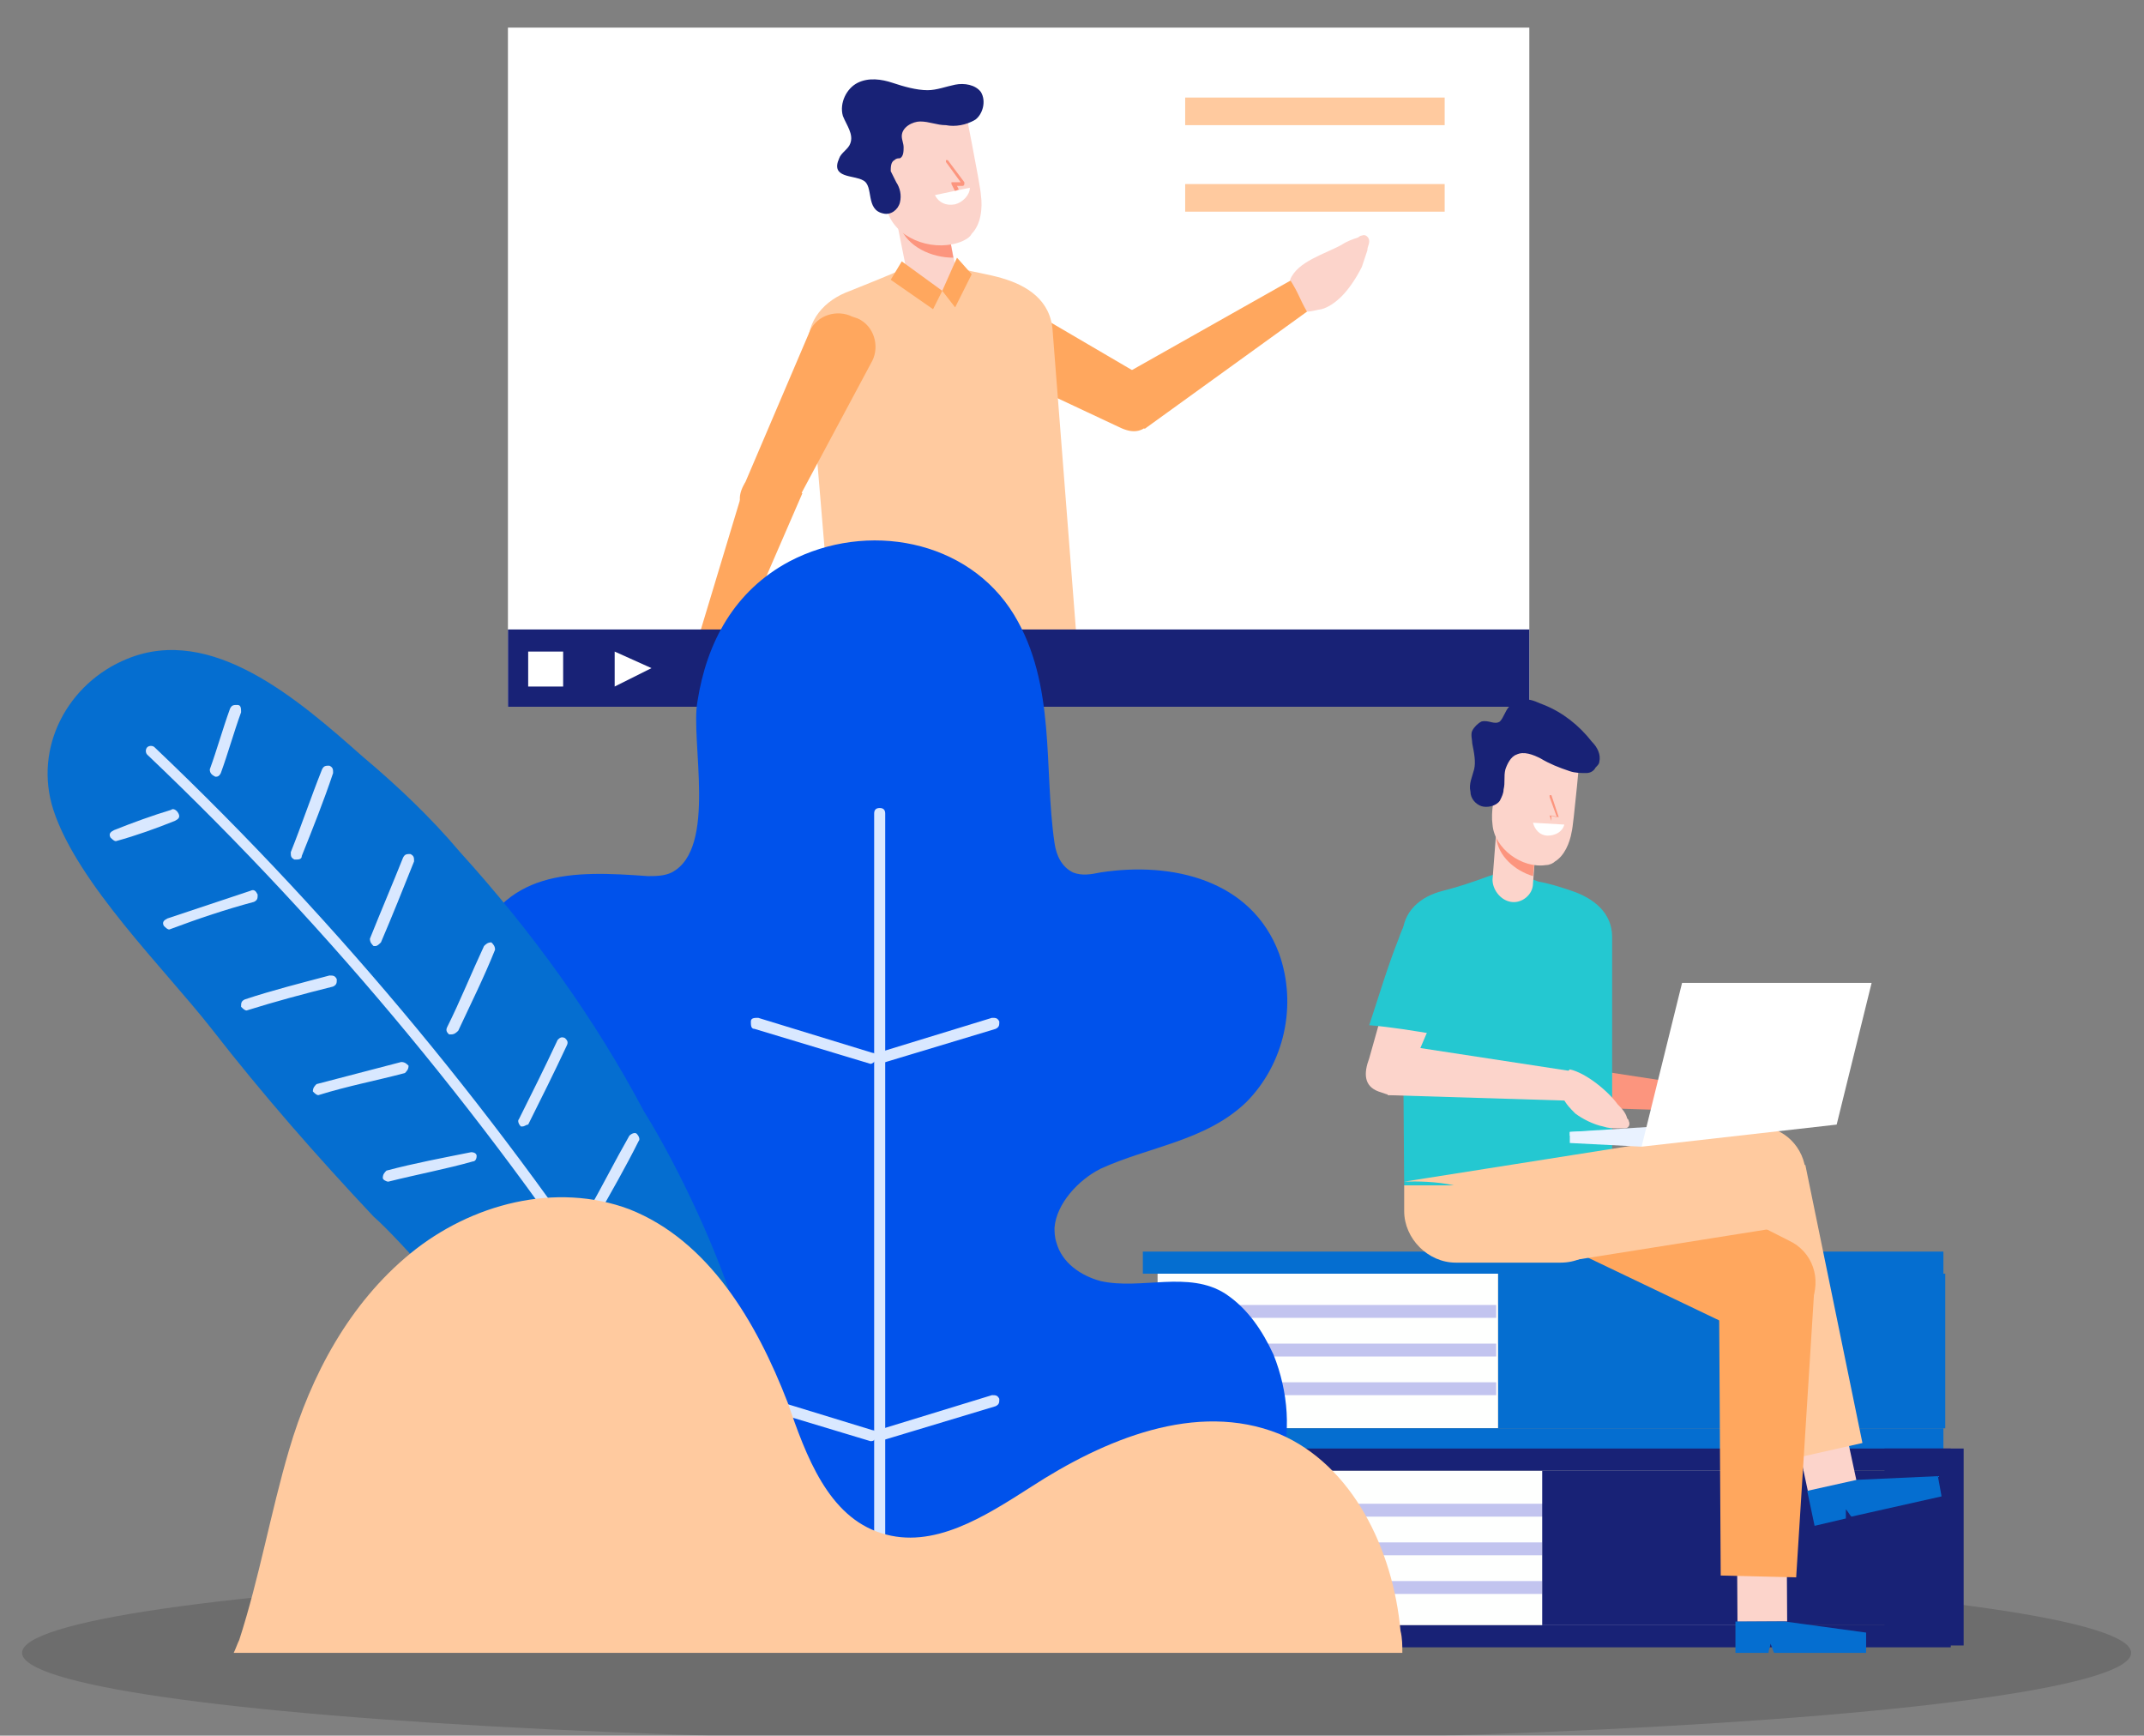 <?xml version="1.0" encoding="utf-8"?>
<!-- Generator: Adobe Illustrator 24.0.2, SVG Export Plug-In . SVG Version: 6.00 Build 0)  -->
<svg version="1.1" id="Слой_1" xmlns="http://www.w3.org/2000/svg" xmlns:xlink="http://www.w3.org/1999/xlink" x="0px" y="0px"
	 viewBox="0 0 116.5 94.3" style="enable-background:new 0 0 116.5 94.3;" xml:space="preserve">
<rect x="0" y="0" width="116.5" height="94.3" fill="#808080" stroke="none"/>
<style type="text/css">
	.st0{opacity:0.15;}
	.st1{fill:#056ED0;}
	.st2{fill:#FEFFFE;}
	.st3{fill:#C2C4EF;}
	.st4{fill:#182276;}
	.st5{fill:#FF825A;}
	.st6{fill:#FFFFFF;}
	.st7{fill:#FFA75E;}
	.st8{fill:#FCD4CB;}
	.st9{fill:#FFCA9F;}
	.st10{fill:#FC957E;}
	.st11{fill:#0052EB;}
	.st12{fill:#D9E8FF;}
	.st13{fill:#24C8D1;}
	.st14{fill:#E9F2FF;}
</style>
<g>
	<g class="st0">
		<ellipse cx="58.5" cy="89.8" rx="57.3" ry="4.8"/>
	</g>
	<g>
		<g>
			<g>
				<rect x="81.4" y="69.2" class="st1" width="24.3" height="8.4"/>
			</g>
			<g>
				<rect x="62.9" y="69.2" class="st2" width="18.5" height="8.4"/>
			</g>
			<g>
				<rect x="62.8" y="70.9" class="st3" width="18.5" height="0.7"/>
			</g>
			<g>
				<rect x="62.8" y="75.1" class="st3" width="18.5" height="0.7"/>
			</g>
			<g>
				<rect x="62.8" y="73" class="st3" width="18.5" height="0.7"/>
			</g>
			<g>
				<rect x="62.1" y="68" class="st1" width="43.5" height="1.2"/>
			</g>
			<g>
				<rect x="62.1" y="77.6" class="st1" width="43.5" height="1.2"/>
			</g>
		</g>
		<g>
			<g>
				<rect x="102.4" y="78.7" class="st4" width="4.3" height="10.7"/>
			</g>
			<g>
				<rect x="63.9" y="79.9" class="st2" width="30.7" height="8.4"/>
			</g>
			<g>
				<g>
					<rect x="71.3" y="81.7" class="st3" width="12.6" height="0.7"/>
				</g>
				<g>
					<rect x="66.5" y="83.8" class="st3" width="17.3" height="0.7"/>
				</g>
				<g>
					<rect x="66.5" y="85.9" class="st3" width="17.3" height="0.7"/>
				</g>
			</g>
			<g>
				<rect x="83.8" y="79.9" class="st4" width="21.5" height="8.4"/>
			</g>
			<g>
				<rect x="62.5" y="78.7" class="st4" width="43.5" height="1.2"/>
			</g>
			<g>
				<rect x="62.5" y="88.3" class="st4" width="43.5" height="1.2"/>
			</g>
		</g>
		<g>
			<polygon class="st5" points="58.2,71.6 58.2,75.9 60.4,74 62.7,75.9 62.7,71.6 			"/>
		</g>
		<g>
			<g>
				<g>
					<rect x="27.6" y="1.5" class="st6" width="55.5" height="36.9"/>
				</g>
				<g>
					<g>
						<g>
							<path class="st7" d="M62.8,22.4l-0.1,0.3c-0.5,0.8-1.1,0.9-1.9,0.5l-8.1-3.8C51.9,19,51.5,17.9,52,17l0.1-0.3
								c0.5-0.8,1.5-1.2,2.4-0.7l7,4.1C62.3,20.5,63.3,21.5,62.8,22.4z"/>
						</g>
						<g>
							<polygon class="st7" points="70.2,15.2 71.2,16.8 62.2,23.3 60.1,20.9 							"/>
						</g>
						<g>
							<path class="st8" d="M71,16.9c0,0.1,0.7-0.1,0.8-0.1c0.4-0.1,0.8-0.4,1.1-0.7c0.4-0.4,0.8-1,1.1-1.6c0.1-0.3,0.2-0.6,0.3-0.9
								c0-0.2,0.1-0.3,0.1-0.5l0,0c0-0.2-0.2-0.4-0.4-0.3c-0.1,0-0.2,0.1-0.2,0.1c-0.3,0.1-0.6,0.2-0.9,0.4
								c-0.9,0.5-2.4,0.9-2.8,1.9C70.6,16,70.6,16.2,71,16.9z"/>
						</g>
					</g>
					<g>
						<path class="st9" d="M45.3,35.7l13.2-1L57.2,18c-0.1-1.7-1.4-2.5-2.8-2.9c-0.7-0.2-1.4-0.3-2.2-0.5c-0.4-0.1-1.7-0.7-2-0.5
							l-1.1,0.5c-0.9,0.4-1.9,0.8-2.9,1.2c-1.4,0.5-2.4,1.6-2.3,3.2L45.3,35.7z"/>
					</g>
					<g>
						<g>
							<path class="st8" d="M50.9,15.9L50.9,15.9c0.7-0.1,1.2-0.8,1-1.5l-0.6-3l-2.6,0.5l0.6,3C49.5,15.6,50.2,16,50.9,15.9z"/>
						</g>
						<g>
							<path class="st10" d="M48.6,11.2l2.6-0.5l0.6,3.3c-1.2,0-2.5-0.6-2.9-1.7c-0.1-0.2-0.2-0.5-0.2-0.8L48.6,11.2z"/>
						</g>
						<g>
							<path class="st8" d="M52.3,13.1c0.2-0.1,0.4-0.2,0.5-0.4c0.5-0.5,0.6-1.4,0.5-2.1c0-0.4-1-5.4-1-5.4l-5.1,1
								c0.2,0.9,0.4,1.9,0.5,2.8c0.2,0.9,0.2,1.8,0.6,2.7C48.9,13.1,50.9,13.7,52.3,13.1z"/>
						</g>
						<g>
							<path class="st10" d="M51.9,10.4C51.9,10.4,51.8,10.4,51.9,10.4L51.7,10V9.9c0,0,0,0,0.1,0h0.4l-0.8-1.1V8.7h0.1l0.9,1.2V10
								c0,0,0,0.1-0.1,0.1l-0.3,0l0.1,0.2C52,10.3,52,10.4,51.9,10.4L51.9,10.4z"/>
						</g>
						<g>
							<path class="st6" d="M52.7,10.2c0,0.4-0.4,0.8-0.8,0.9c-0.5,0.1-0.9-0.1-1.1-0.5L52.7,10.2z"/>
						</g>
						<g>
							<path class="st4" d="M48,11.6c0.4,0.1,0.8-0.2,0.9-0.6c0.1-0.4,0-0.8-0.2-1.1c-0.1-0.2-0.2-0.4-0.3-0.6c0-0.2,0-0.5,0.2-0.6
								c0.1-0.1,0.2-0.1,0.3-0.1c0.2-0.1,0.2-0.4,0.2-0.6c0-0.2-0.1-0.4-0.1-0.6c0-0.5,0.6-0.8,1-0.8c0.5,0,0.9,0.2,1.4,0.2
								c0.5,0.1,1.1,0,1.6-0.3c0.4-0.3,0.6-1,0.3-1.5c-0.3-0.4-0.9-0.5-1.4-0.4s-1,0.3-1.5,0.3c-0.6,0-1.3-0.2-1.9-0.4
								c-0.6-0.2-1.3-0.3-1.9,0c-0.6,0.3-1,1.1-0.8,1.8c0.2,0.5,0.6,1,0.4,1.5c-0.1,0.3-0.5,0.5-0.6,0.8c-0.5,1.1,0.8,0.9,1.3,1.2
								C47.5,10.1,47,11.4,48,11.6z"/>
						</g>
					</g>
					<g>
						<g>
							<path class="st7" d="M41.3,28.2L41,28.1c-0.9-0.4-1-1.1-0.5-1.9L44,18c0.4-0.9,1.5-1.2,2.3-0.8l0.3,0.1
								c0.9,0.4,1.2,1.5,0.8,2.3l-3.8,7.1C43.2,27.7,42.2,28.6,41.3,28.2z"/>
						</g>
						<g>
							<polygon class="st7" points="39,37.4 37.3,36.8 40.5,26.2 43.6,26.8 							"/>
						</g>
					</g>
					<g>
						<polygon class="st7" points="50.7,16.8 48.4,15.2 49,14.2 51.2,15.8 						"/>
					</g>
					<g>
						<polygon class="st7" points="51.9,16.7 52.8,14.9 52,14 51.2,15.8 						"/>
					</g>
				</g>
				<g>
					<rect x="64.4" y="10" class="st9" width="14.1" height="1.5"/>
				</g>
				<g>
					<rect x="64.4" y="5.3" class="st9" width="14.1" height="1.5"/>
				</g>
				<g>
					<g>
						<rect x="27.6" y="34.2" class="st4" width="55.5" height="4.2"/>
					</g>
					<g>
						<g>
							<rect x="28.7" y="35.4" class="st6" width="1.9" height="1.9"/>
						</g>
						<g>
							<polygon class="st6" points="33.4,37.3 33.4,35.4 35.4,36.3 							"/>
						</g>
					</g>
				</g>
			</g>
		</g>
		<g>
			<g>
				<path class="st11" d="M57.3,66.7c0.1-1.3,1.3-2.6,2.5-3.2c2.6-1.2,5.7-1.5,7.9-3.6c2.1-2.1,2.8-5.3,1.8-8.1
					c-1.5-4-5.8-5-9.7-4.4c-0.5,0.1-1,0.2-1.5,0c-0.6-0.3-0.9-0.9-1-1.6c-0.6-4.1,0.1-8.6-2.2-12.4c-2.5-4.1-8-5.1-12.2-2.9
					c-3,1.6-4.5,4.4-5,7.6c-0.4,2.1,1.1,8-1.4,9.3c-0.4,0.2-0.9,0.2-1.3,0.2c-4.1-0.3-7.9-0.4-9.6,4.2c-1.5,3.9,0.4,8.2,4.3,9.7
					l5.7,2.2c1.2,0.5,2,1.6,2,3c0,4.1-4,2.6-6.4,2.6c-2.6,0-4.7,2.4-5.5,4.7C23.5,79.9,28,84,33,86.2c6.2,2.8,13.2,3.7,19.9,2.8
					c5.6-0.8,14.5-3.1,16.6-9.1c0.7-2,0.5-4.3-0.3-6.3c-0.6-1.3-1.4-2.5-2.6-3.3c-2-1.3-4.6-0.2-6.8-0.7c-1.1-0.3-2.1-1-2.4-2.1
					C57.3,67.2,57.3,66.9,57.3,66.7z"/>
			</g>
			<g>
				<g>
					<g>
						<path class="st12" d="M47.3,57.8C47.3,57.8,47.2,57.8,47.3,57.8L41,55.9c-0.2,0-0.2-0.2-0.2-0.4s0.2-0.2,0.4-0.2l6.2,1.9
							c0.2,0,0.2,0.2,0.2,0.4C47.5,57.7,47.4,57.8,47.3,57.8z"/>
					</g>
					<g>
						<path class="st12" d="M47.3,78.3C47.3,78.3,47.2,78.3,47.3,78.3L41,76.4c-0.2,0-0.2-0.2-0.2-0.4c0-0.2,0.2-0.2,0.4-0.2
							l6.2,1.9c0.2,0,0.2,0.2,0.2,0.4C47.5,78.3,47.4,78.3,47.3,78.3z"/>
					</g>
				</g>
				<g>
					<g>
						<path class="st12" d="M47.8,57.8c-0.1,0-0.2-0.1-0.3-0.2c0-0.2,0-0.3,0.2-0.4l6.2-1.9c0.2,0,0.3,0,0.4,0.2
							c0,0.2,0,0.3-0.2,0.4L47.8,57.8L47.8,57.8z"/>
					</g>
					<g>
						<path class="st12" d="M47.8,78.3c-0.1,0-0.2-0.1-0.3-0.2c0-0.2,0-0.3,0.2-0.4l6.2-1.9c0.2,0,0.3,0,0.4,0.2
							c0,0.2,0,0.3-0.2,0.4L47.8,78.3L47.8,78.3z"/>
					</g>
				</g>
				<g>
					<path class="st12" d="M47.8,86.5c-0.2,0-0.3-0.1-0.3-0.3v-42c0-0.2,0.1-0.3,0.3-0.3s0.3,0.1,0.3,0.3v42
						C48.1,86.3,47.9,86.5,47.8,86.5z"/>
				</g>
			</g>
		</g>
		<g>
			<g>
				
					<rect x="97.9" y="77.8" transform="matrix(0.978 -0.21 0.21 0.978 -14.457 22.647)" class="st8" width="2.7" height="3"/>
			</g>
			<g>
				<path class="st1" d="M105.3,80.2l0.2,1.1l-4.9,1.1c-0.1-0.1-0.2-0.3-0.3-0.4c0,0.2,0,0.3,0,0.5l-1.7,0.4L98.2,81l2.7-0.6
					L105.3,80.2z"/>
			</g>
			<g>
				<polygon class="st9" points="97.2,79.3 101.2,78.4 98.1,63.3 93.6,62.6 				"/>
			</g>
			<g>
				<g>
					<polygon class="st10" points="90.3,58.7 90.1,60.3 80.3,60 80.5,57.2 					"/>
				</g>
			</g>
			<g>
				
					<rect x="94.4" y="85.1" transform="matrix(1 -5.746725e-03 5.746725e-03 1 -0.496 0.552)" class="st8" width="2.7" height="3"/>
			</g>
			<g>
				<path class="st1" d="M101.4,88.7v1.1h-5c-0.1-0.2-0.1-0.3-0.2-0.5c0,0.2-0.1,0.3-0.1,0.5h-1.8v-1.7H97L101.4,88.7z"/>
			</g>
			<g>
				<path class="st7" d="M98.2,71.2l0.2-0.4c0.6-1.3,0.1-2.8-1.2-3.4l-13.8-7c-1.3-0.6-0.5,1.5-1.1,2.7l-0.2,0.4
					c-0.6,1.3-0.1,2.8,1.2,3.4l11.5,5.5C96.1,73,97.6,72.5,98.2,71.2z"/>
			</g>
			<g>
				<polygon class="st7" points="93.5,85.6 97.6,85.7 98.6,69.8 93.4,68.8 				"/>
			</g>
			<g>
				<path class="st13" d="M76.3,64.4h11.3V50.9c0-1.3-1-2.1-2.2-2.5c-0.6-0.2-1.2-0.4-1.8-0.5c-0.3-0.1-1.4-0.6-1.7-0.6l-1,0.3
					c-0.8,0.3-1.7,0.6-2.5,0.8c-1.2,0.3-2.2,1.1-2.2,2.5L76.3,64.4L76.3,64.4z"/>
			</g>
			<g>
				<path class="st9" d="M79.1,68.6h5.7c1.6,0,2.8-1.3,2.8-2.8v-1.4H76.3v1.4C76.3,67.3,77.6,68.6,79.1,68.6z"/>
			</g>
			<g>
				<path class="st9" d="M98.2,64l-0.1-0.5c-0.2-1.4-1.4-2.4-2.8-2.3l-19,3c0,0,3.9-0.2,4.1,1.2l0.1,0.5c0.2,1.4,3.4,2.7,4.8,2.6
					L96,66.8C97.3,66.7,98.3,65.5,98.2,64z"/>
			</g>
			<g>
				<g>
					<path class="st8" d="M82.1,49L82.1,49c0.6,0.1,1.2-0.4,1.2-1l0.2-2.6l-2.2-0.2l-0.2,2.6C81.1,48.3,81.5,48.9,82.1,49z"/>
				</g>
				<g>
					<path class="st10" d="M81.4,44.5l2.2,0.2l-0.3,2.9c-1-0.3-1.9-1.1-2-2.1c0-0.2,0-0.5,0-0.7L81.4,44.5z"/>
				</g>
				<g>
					<path class="st8" d="M84,47c0.2,0,0.4-0.1,0.5-0.2c0.5-0.3,0.8-1,0.9-1.6c0.1-0.3,0.5-4.7,0.5-4.7l-4.4-0.4
						c-0.1,0.8-0.2,1.6-0.2,2.4c-0.1,0.8-0.3,1.6-0.2,2.3C81.2,46.1,82.7,47.2,84,47z"/>
				</g>
				<g>
					<path class="st10" d="M84.3,44.6L84.3,44.6l-0.1-0.3l0,0l0,0l0.4,0.1l-0.4-1.1v-0.1h0.1l0.4,1.2l0,0l0,0l-0.4-0.1V44.6
						C84.4,44.6,84.4,44.6,84.3,44.6L84.3,44.6z"/>
				</g>
				<g>
					<path class="st6" d="M85,44.8c-0.1,0.4-0.5,0.6-0.9,0.6s-0.7-0.3-0.8-0.7L85,44.8z"/>
				</g>
			</g>
			<g>
				<g>
					<path class="st8" d="M75.2,59.4l-0.3-0.1c-0.8-0.3-0.8-1-0.5-1.8l2-7.1c0.3-0.8,1.1-1.2,1.9-0.9l0.3,0.1
						c0.8,0.3,1.2,1.1,0.9,1.9l-2.9,6.8C76.4,59.1,75.9,59.7,75.2,59.4z"/>
				</g>
				<g>
					<polygon class="st8" points="85.4,58.2 85.2,59.8 75.4,59.5 75.6,56.7 					"/>
				</g>
				<g>
					<path class="st8" d="M84.7,58.9c-0.1,0,0.2,0.6,0.2,0.7c0.2,0.4,0.4,0.6,0.7,0.9c0.4,0.3,1,0.6,1.5,0.7
						c0.3,0.1,0.5,0.1,0.8,0.1c0.1,0,0.3,0,0.4,0l0,0c0.2,0,0.3-0.2,0.2-0.4c0-0.1-0.1-0.1-0.1-0.2c-0.1-0.3-0.3-0.5-0.5-0.7
						c-0.5-0.7-1.7-1.7-2.6-1.9C84.8,58.6,85.3,58.5,84.7,58.9z"/>
				</g>
				<g>
					<path class="st13" d="M79.5,49.3c0.6,1.1,0.6,2.4,0.2,3.6c-0.4,1.2-1,2.3-1.7,3.3c-1.2-0.2-2.4-0.4-3.6-0.5
						c0.5-1.5,1-3.2,1.6-4.7c0.2-0.6,0.5-1.2,0.9-1.6C77.6,48.9,78.7,49,79.5,49.3z"/>
				</g>
			</g>
			<g>
				<g>
					<polygon class="st14" points="85.3,62.1 89.2,62.3 90.1,61.3 85.3,61.5 					"/>
				</g>
				<g>
					<polygon class="st14" points="90,61.7 85.3,61.7 85.3,61.5 90,61.2 					"/>
				</g>
				<g>
					<polygon class="st6" points="89.2,62.3 99.8,61.1 101.7,53.4 91.4,53.4 					"/>
				</g>
			</g>
			<g>
				<path class="st4" d="M86.7,41.7c0.1-0.1,0.2-0.2,0.2-0.3c0.1-0.4-0.1-0.8-0.4-1.1c-0.7-0.9-1.6-1.6-2.6-2
					c-0.3-0.1-0.6-0.3-1-0.3c-0.3,0-0.7,0.1-0.9,0.4c-0.2,0.2-0.3,0.6-0.5,0.8c-0.3,0.2-0.6-0.1-1,0c-0.2,0.1-0.4,0.3-0.5,0.5
					s0,0.5,0,0.7c0.1,0.5,0.2,1,0.1,1.4s-0.3,0.8-0.2,1.2c0,0.4,0.3,0.7,0.6,0.8c0.3,0.1,0.8,0,1-0.3c0.1-0.2,0.2-0.4,0.2-0.6
					c0.1-0.4,0-0.7,0.1-1.1c0.1-0.3,0.3-0.7,0.6-0.8c0.4-0.2,0.9,0,1.3,0.2c0.5,0.3,1,0.5,1.6,0.7c0.3,0.1,0.6,0.1,0.9,0.1
					C86.4,42,86.6,41.9,86.7,41.7z"/>
			</g>
		</g>
		<g>
			<g>
				<path class="st1" d="M25,46.3c3.9,4.3,7.3,9,10,14.1c2.1,3.3,9.1,16.9,4.2,19.7c-5.1,2.7-15.9-11.4-18.9-14
					c-3.1-3.3-6-6.6-8.8-10.2C9,52.7,4.2,48,2.9,44c-1.1-3.4,0.8-6.9,4-8.2c4.6-1.9,9.3,2.2,12.8,5.3C21.6,42.7,23.4,44.4,25,46.3z"
					/>
			</g>
			<g>
				<path class="st12" d="M34.7,73.1c-0.1,0-0.2,0-0.2-0.1C26.9,61.3,18.1,50.6,8,41c-0.1-0.1-0.1-0.3,0-0.4c0.1-0.1,0.3-0.1,0.4,0
					C18.5,50.2,27.4,61,35,72.7c0.1,0.1,0,0.3-0.1,0.4C34.8,73.1,34.8,73.1,34.7,73.1z"/>
			</g>
			<g>
				<g>
					<g>
						<path class="st12" d="M21.1,64.2c-0.1,0-0.3-0.1-0.3-0.2c0-0.2,0.1-0.3,0.2-0.4c1.5-0.4,3.1-0.7,4.6-1c0.2,0,0.3,0.1,0.3,0.2
							c0,0.2-0.1,0.3-0.2,0.3C24.3,63.5,22.7,63.8,21.1,64.2C21.2,64.2,21.1,64.2,21.1,64.2z"/>
					</g>
					<g>
						<path class="st12" d="M28.4,61.2h-0.1c-0.1-0.1-0.2-0.3-0.1-0.4c0.7-1.4,1.4-2.8,2.1-4.3c0.1-0.1,0.2-0.2,0.4-0.1
							c0.1,0.1,0.2,0.2,0.1,0.4c-0.7,1.5-1.4,2.9-2.1,4.3C28.6,61.1,28.5,61.2,28.4,61.2z"/>
					</g>
				</g>
				<g>
					<g>
						<path class="st12" d="M17.3,59.5c-0.1,0-0.2-0.1-0.3-0.2c0-0.2,0.1-0.3,0.2-0.4c1.5-0.4,3.1-0.8,4.6-1.2
							c0.2,0,0.3,0.1,0.4,0.2c0,0.2-0.1,0.3-0.2,0.4C20.5,58.7,18.9,59,17.3,59.5C17.4,59.5,17.3,59.5,17.3,59.5z"/>
					</g>
					<g>
						<path class="st12" d="M24.5,56.2h-0.1c-0.1-0.1-0.2-0.2-0.1-0.4c0.7-1.4,1.3-2.9,2-4.4c0.1-0.1,0.2-0.2,0.4-0.2
							c0.1,0.1,0.2,0.2,0.2,0.4c-0.6,1.5-1.3,2.9-2,4.4C24.7,56.2,24.6,56.2,24.5,56.2z"/>
					</g>
				</g>
				<g>
					<g>
						<path class="st12" d="M13.4,54.9c-0.1,0-0.2-0.1-0.3-0.2c0-0.2,0-0.3,0.2-0.4c1.5-0.5,3.1-0.9,4.6-1.3c0.2,0,0.3,0,0.4,0.2
							c0,0.2,0,0.3-0.2,0.4C16.5,54,15,54.4,13.4,54.9L13.4,54.9z"/>
					</g>
					<g>
						<path class="st12" d="M20.4,51.4h-0.1c-0.1-0.1-0.2-0.2-0.2-0.4c0.6-1.5,1.2-2.9,1.8-4.4c0.1-0.2,0.2-0.2,0.4-0.2
							c0.2,0.1,0.2,0.2,0.2,0.4c-0.6,1.5-1.2,3-1.8,4.4C20.6,51.3,20.5,51.4,20.4,51.4z"/>
					</g>
				</g>
				<g>
					<g>
						<path class="st12" d="M9.2,50.5c-0.1,0-0.2-0.1-0.3-0.2c-0.1-0.2,0-0.3,0.2-0.4c1.5-0.5,3-1,4.5-1.5c0.2-0.1,0.3,0,0.4,0.2
							c0,0.2,0,0.3-0.2,0.4C12.3,49.4,10.8,49.9,9.2,50.5C9.3,50.5,9.3,50.5,9.2,50.5z"/>
					</g>
					<g>
						<path class="st12" d="M16.1,46.7H16c-0.2-0.1-0.2-0.2-0.2-0.4c0.6-1.5,1.1-3,1.7-4.5c0.1-0.2,0.2-0.2,0.4-0.2
							c0.2,0.1,0.2,0.2,0.2,0.4c-0.5,1.5-1.1,3-1.7,4.5C16.4,46.7,16.2,46.7,16.1,46.7z"/>
					</g>
				</g>
				<g>
					<g>
						<path class="st12" d="M24.7,69c-0.1,0-0.3-0.1-0.3-0.2c0-0.2,0.1-0.3,0.2-0.3c1.5-0.3,3.1-0.6,4.7-0.8c0.2,0,0.3,0.1,0.3,0.2
							c0,0.2-0.1,0.3-0.2,0.3C27.9,68.4,26.3,68.7,24.7,69C24.8,69,24.8,69,24.7,69z"/>
					</g>
					<g>
						<path class="st12" d="M32.1,66.3H32c-0.1-0.1-0.2-0.3-0.1-0.4c0.8-1.4,1.5-2.8,2.3-4.2c0.1-0.1,0.3-0.2,0.4-0.1
							c0.1,0.1,0.2,0.3,0.1,0.4c-0.7,1.4-1.5,2.8-2.3,4.2C32.3,66.2,32.2,66.3,32.1,66.3z"/>
					</g>
				</g>
				<g>
					<g>
						<path class="st12" d="M29.3,73.3c-0.1,0-0.3-0.1-0.3-0.3c0-0.2,0.1-0.3,0.2-0.3c1.1-0.2,2.2-0.3,3.3-0.5
							c0.2,0,0.3,0.1,0.3,0.3c0,0.2-0.1,0.3-0.3,0.3C31.5,73,30.4,73.2,29.3,73.3L29.3,73.3z"/>
					</g>
					<g>
						<path class="st12" d="M35.3,71.1C35.2,71.1,35.2,71.1,35.3,71.1c-0.2-0.1-0.3-0.3-0.2-0.4c0.6-1,1.2-2,1.7-3
							c0.1-0.1,0.3-0.2,0.4-0.1c0.1,0.1,0.2,0.3,0.1,0.4c-0.6,1-1.2,2-1.7,3C35.5,71,35.4,71.1,35.3,71.1z"/>
					</g>
				</g>
				<g>
					<g>
						<path class="st12" d="M6.3,45.7c-0.1,0-0.2-0.1-0.3-0.2c-0.1-0.2,0-0.3,0.2-0.4c1-0.4,2.1-0.8,3.1-1.1c0.1-0.1,0.3,0,0.4,0.2
							c0.1,0.2,0,0.3-0.2,0.4C8.5,45,7.4,45.4,6.3,45.7C6.4,45.7,6.3,45.7,6.3,45.7z"/>
					</g>
					<g>
						<path class="st12" d="M11.7,42.2C11.6,42.2,11.6,42.2,11.7,42.2c-0.2-0.1-0.3-0.2-0.3-0.4c0.4-1.1,0.7-2.2,1.1-3.3
							c0.1-0.2,0.2-0.2,0.4-0.2s0.2,0.2,0.2,0.4c-0.4,1.1-0.7,2.2-1.1,3.3C11.9,42.2,11.8,42.2,11.7,42.2z"/>
					</g>
				</g>
			</g>
		</g>
		<g>
			<path class="st9" d="M76.2,89.8c0-0.4,0-0.8-0.1-1.2c-0.4-4.4-2.6-9-6.6-10.7C65,76.1,60,78.2,56,80.8c-2.5,1.6-5.3,3.4-8.1,2.5
				c-2.9-0.9-4.1-4.2-5.1-7.1c-1.7-4.4-4.3-8.8-8.6-10.5c-4-1.5-8.6-0.3-11.9,2.4c-3.3,2.7-5.4,6.6-6.6,10.7
				c-1,3.4-1.6,6.9-2.7,10.3c-0.1,0.2-0.2,0.5-0.3,0.7H76.2z"/>
		</g>
	</g>
</g>
</svg>
